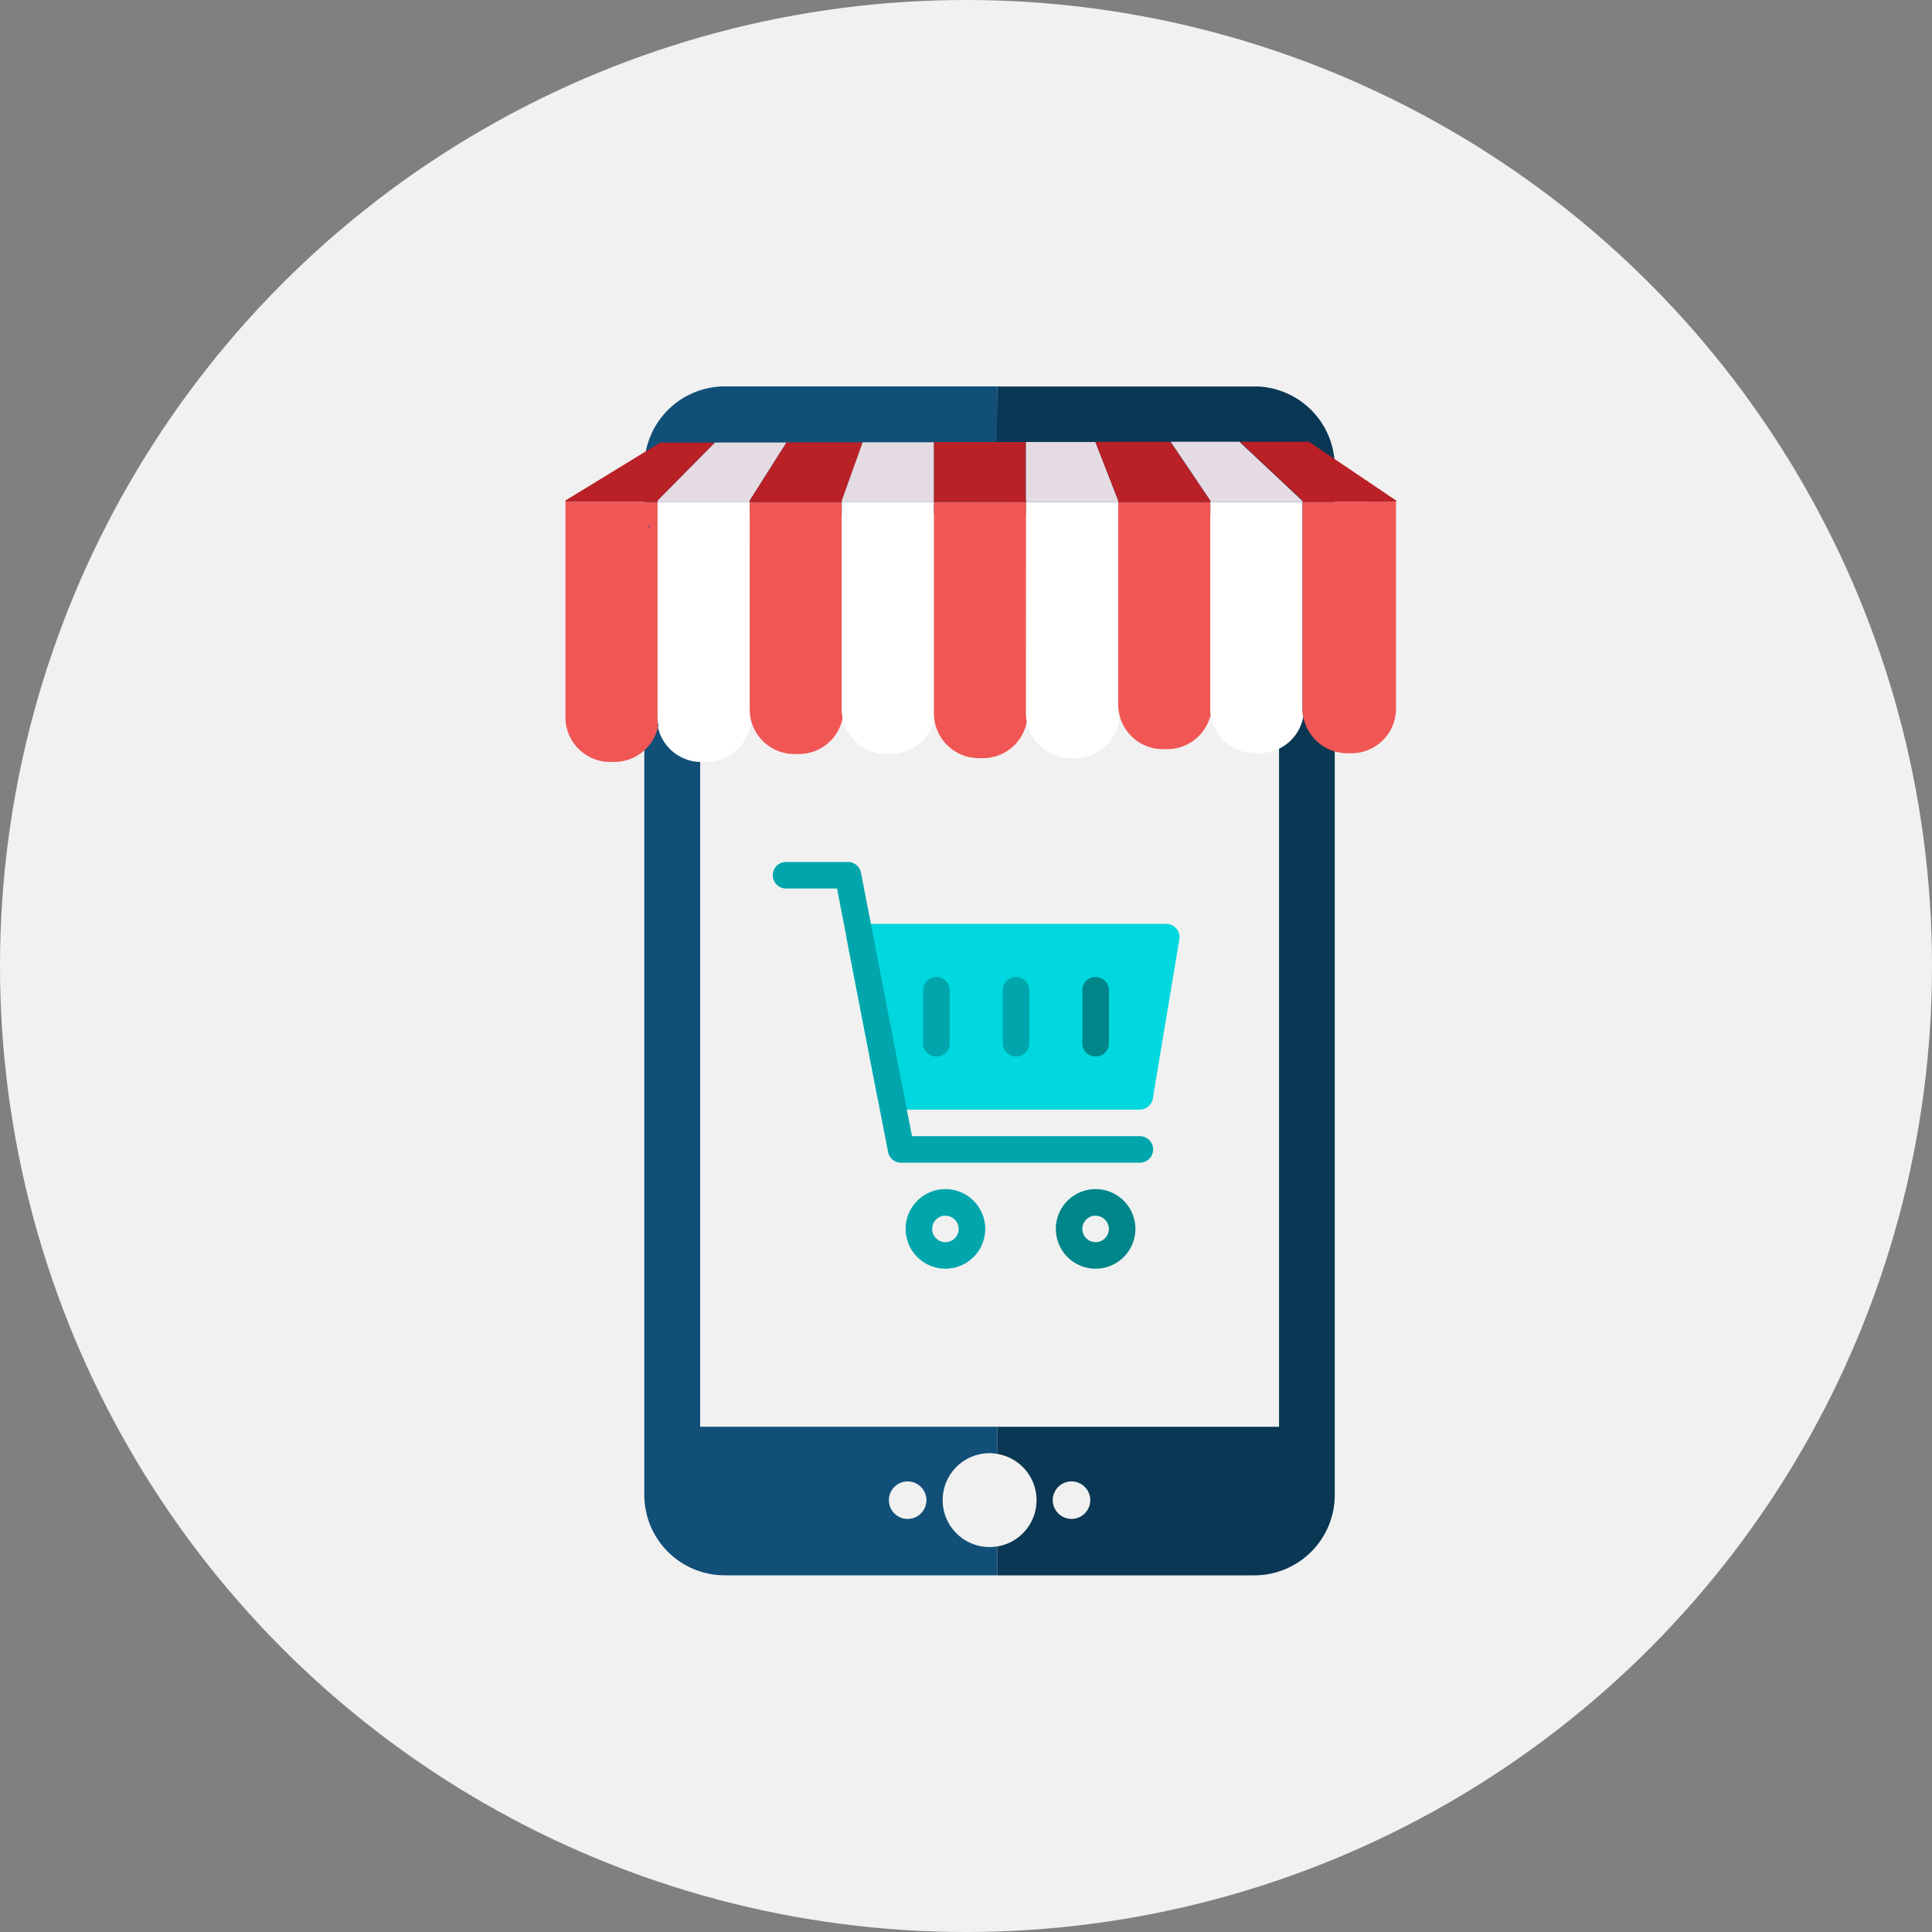 <svg xmlns="http://www.w3.org/2000/svg" xmlns:xlink="http://www.w3.org/1999/xlink" width="65" height="65" viewBox="0 0 65 65"><rect x="0" y="0" width="65" height="65" fill="#808080" stroke="none"/><defs><style>.a,.i{fill:#fff;}.a{stroke:#707070;}.b{fill:#f1f1f1;}.c{clip-path:url(#a);}.d{fill:#114f78;}.e{fill:#093754;}.f{fill:#f05654;}.g{fill:#b92127;}.h{fill:#e5dbe3;}.j{fill:#00d7df;}.k{fill:#00a6ac;}.l{fill:#00858a;}</style><clipPath id="a"><rect class="a" width="28" height="40" transform="translate(209 11670)"/></clipPath></defs><g transform="translate(-518 -11656)"><g transform="translate(424 3221)"><circle class="b" cx="32.5" cy="32.5" r="32.5" transform="translate(94 8435)"/></g><g class="c" transform="translate(328 -1)"><g transform="translate(209.024 11670)"><g transform="translate(0)"><path class="d" d="M37.07,138.715a.631.631,0,1,1-.631.63A.63.63,0,0,1,37.07,138.715Zm-6.16-36.841a2.711,2.711,0,0,0-2.7,2.7v34.6a2.707,2.707,0,0,0,2.7,2.7h9.179V140.9a1.6,1.6,0,0,1-.262.023,1.579,1.579,0,0,1,0-3.158,1.543,1.543,0,0,1,.262.024v-.914h-10V106.159h10v-4.285Z" transform="translate(-25.557 -101.874)"/><path class="e" d="M45.543,139.976a.631.631,0,1,1,.631-.631A.631.631,0,0,1,45.543,139.976ZM48.167,104.2c.022-.2.027-.309.027-.181A.634.634,0,0,1,48.167,104.2Zm3.535-2.323H43.049L43.007,105h.041v1.16h9.477v30.717H43.049v.914a1.577,1.577,0,0,1,0,3.111v.973H51.7a2.708,2.708,0,0,0,2.7-2.7v-34.6A2.709,2.709,0,0,0,51.7,101.874Z" transform="translate(-28.517 -101.874)"/><path class="f" d="M27.719,107.632c0-.019-.01-.038-.013-.057s.009-.062.013-.093-.006-.052-.008-.078-.005-.073-.005-.11c0,.037,0,.074.005.11s0,.052.008.078.008.063.013.093S27.723,107.613,27.719,107.632Zm.289,6.536c0-.026-.006-.052-.008-.078s-.005-.073-.005-.11v-7.246h-3.1v7.246a1.5,1.5,0,0,0,1.5,1.5h.145a1.5,1.5,0,0,0,1.464-1.165c0-.019-.01-.038-.013-.057S28,114.2,28.008,114.168Z" transform="translate(-24.895 -102.846)"/><path class="g" d="M27.995,106.187l1.931-1.951-1.843,0-3.188,1.948v.047h3.1Z" transform="translate(-24.895 -102.346)"/><path class="h" d="M28.769,106.234h3.1v-.047l1.236-1.955-2.4,0-1.931,1.951Z" transform="translate(-25.67 -102.345)"/><path class="i" d="M31.869,106.734h-3.1v7.246c0,.037,0,.074.005.11s0,.052.008.078.008.063.013.093-.009.038-.013.057a1.5,1.5,0,0,0,1.464,1.165h.145a1.529,1.529,0,0,0,1.526-1.389,1.51,1.51,0,0,1-.049-.381Z" transform="translate(-25.67 -102.846)"/><path class="f" d="M35.744,106.734h-3.1v6.98a1.5,1.5,0,0,0,1.5,1.5h.145A1.5,1.5,0,0,0,35.771,114a1.513,1.513,0,0,1-.027-.282Z" transform="translate(-26.445 -102.846)"/><path class="g" d="M32.646,106.233h3.1v-.047l.7-1.959-2.559,0-1.24,1.955v.047Z" transform="translate(-26.445 -102.344)"/><path class="h" d="M36.519,106.232h3.1v-2.01l-2.4,0-.7,1.959Z" transform="translate(-27.22 -102.343)"/><path class="i" d="M39.618,106.734h-3.1v6.98a1.505,1.505,0,0,0,1.5,1.5h.145a1.5,1.5,0,0,0,1.465-1.163,1.506,1.506,0,0,1-.014-.2Z" transform="translate(-27.22 -102.846)"/><path class="g" d="M43.493,106.23v-.015h-.008v-2l-3.091,0v1.963h0v.047Z" transform="translate(-27.995 -102.342)"/><path class="f" d="M43.493,106.734h-3.1v7.119a1.507,1.507,0,0,0,1.5,1.5h.145a1.5,1.5,0,0,0,1.478-1.222,1.517,1.517,0,0,1-.027-.282Z" transform="translate(-27.995 -102.846)"/><path class="h" d="M44.266,106.182v.047h3.1v-.047l-.769-1.971-2.339,0v1.968Z" transform="translate(-28.767 -102.341)"/><path class="i" d="M47.367,106.734h-3.1v7.119a1.505,1.505,0,0,0,1.5,1.5h.145a1.5,1.5,0,0,0,1.5-1.418,1.517,1.517,0,0,1-.051-.389Z" transform="translate(-28.769 -102.846)"/><path class="f" d="M51.242,106.734h-3.1v6.816a1.5,1.5,0,0,0,1.5,1.5h.145a1.5,1.5,0,0,0,1.465-1.162,1.531,1.531,0,0,1-.014-.2Z" transform="translate(-29.544 -102.846)"/><path class="g" d="M47.95,106.228h3.1v-.043l-.7-1.032-.643-.948-2.528,0,.769,1.971Z" transform="translate(-29.352 -102.34)"/><path class="h" d="M51.682,106.18v.047h3.1v-.034L52.658,104.2l-2.313,0,.641.948Z" transform="translate(-29.985 -102.339)"/><path class="i" d="M55.117,106.734h-3.1v6.954a1.531,1.531,0,0,0,.014.2,1.5,1.5,0,0,0,1.49,1.3h.144a1.5,1.5,0,0,0,1.478-1.223,1.5,1.5,0,0,1-.027-.282Z" transform="translate(-30.319 -102.846)"/><path class="g" d="M58.517,106.227v-.047L55.581,104.2l-2.328,0,2.111,1.979v.047Z" transform="translate(-30.566 -102.338)"/><path class="f" d="M55.892,106.734v6.954a1.506,1.506,0,0,0,1.5,1.5h.145a1.5,1.5,0,0,0,1.5-1.5v-6.954Z" transform="translate(-31.094 -102.846)"/></g></g></g><g transform="translate(544 11685)"><path class="j" d="M102.858,84.162h-8.38a.446.446,0,0,1-.438-.361L93,78.444a.446.446,0,0,1,.438-.531h10.309a.446.446,0,0,1,.44.52l-.893,5.356A.446.446,0,0,1,102.858,84.162Z" transform="translate(-90.509 -75.83)"/><path class="k" d="M12.349,10.118H4.315a.446.446,0,0,1-.438-.361L2.161.893H.446A.446.446,0,0,1,.446,0H2.529a.446.446,0,0,1,.438.361L4.683,9.225h7.666a.446.446,0,1,1,0,.893Z"/><path class="k" d="M168.3,414.5a1.339,1.339,0,1,1,1.339-1.339A1.341,1.341,0,0,1,168.3,414.5Zm0-1.785a.446.446,0,1,0,.446.446A.447.447,0,0,0,168.3,412.719Z" transform="translate(-162.492 -400.816)"/><g transform="translate(8.183 9.225)"><path class="l" d="M357.513,414.5a1.339,1.339,0,1,1,1.339-1.339A1.341,1.341,0,0,1,357.513,414.5Zm0-1.785a.446.446,0,1,0,.446.446A.447.447,0,0,0,357.513,412.719Z" transform="translate(-354.835 -410.041)"/></g><g transform="translate(5.059 3.868)"><path class="k" d="M289.837,147.373a.446.446,0,0,1-.446-.446v-1.785a.446.446,0,1,1,.893,0v1.785A.446.446,0,0,1,289.837,147.373Z" transform="translate(-286.713 -144.695)"/><path class="k" d="M189.663,147.373a.446.446,0,0,1-.446-.446v-1.785a.446.446,0,1,1,.893,0v1.785A.446.446,0,0,1,189.663,147.373Z" transform="translate(-189.217 -144.695)"/></g><g transform="translate(8.183 3.868)"><path class="l" d="M390.011,147.373a.446.446,0,0,1-.446-.446v-1.785a.446.446,0,0,1,.893,0v1.785A.446.446,0,0,1,390.011,147.373Z" transform="translate(-387.333 -144.695)"/></g></g></g></svg>